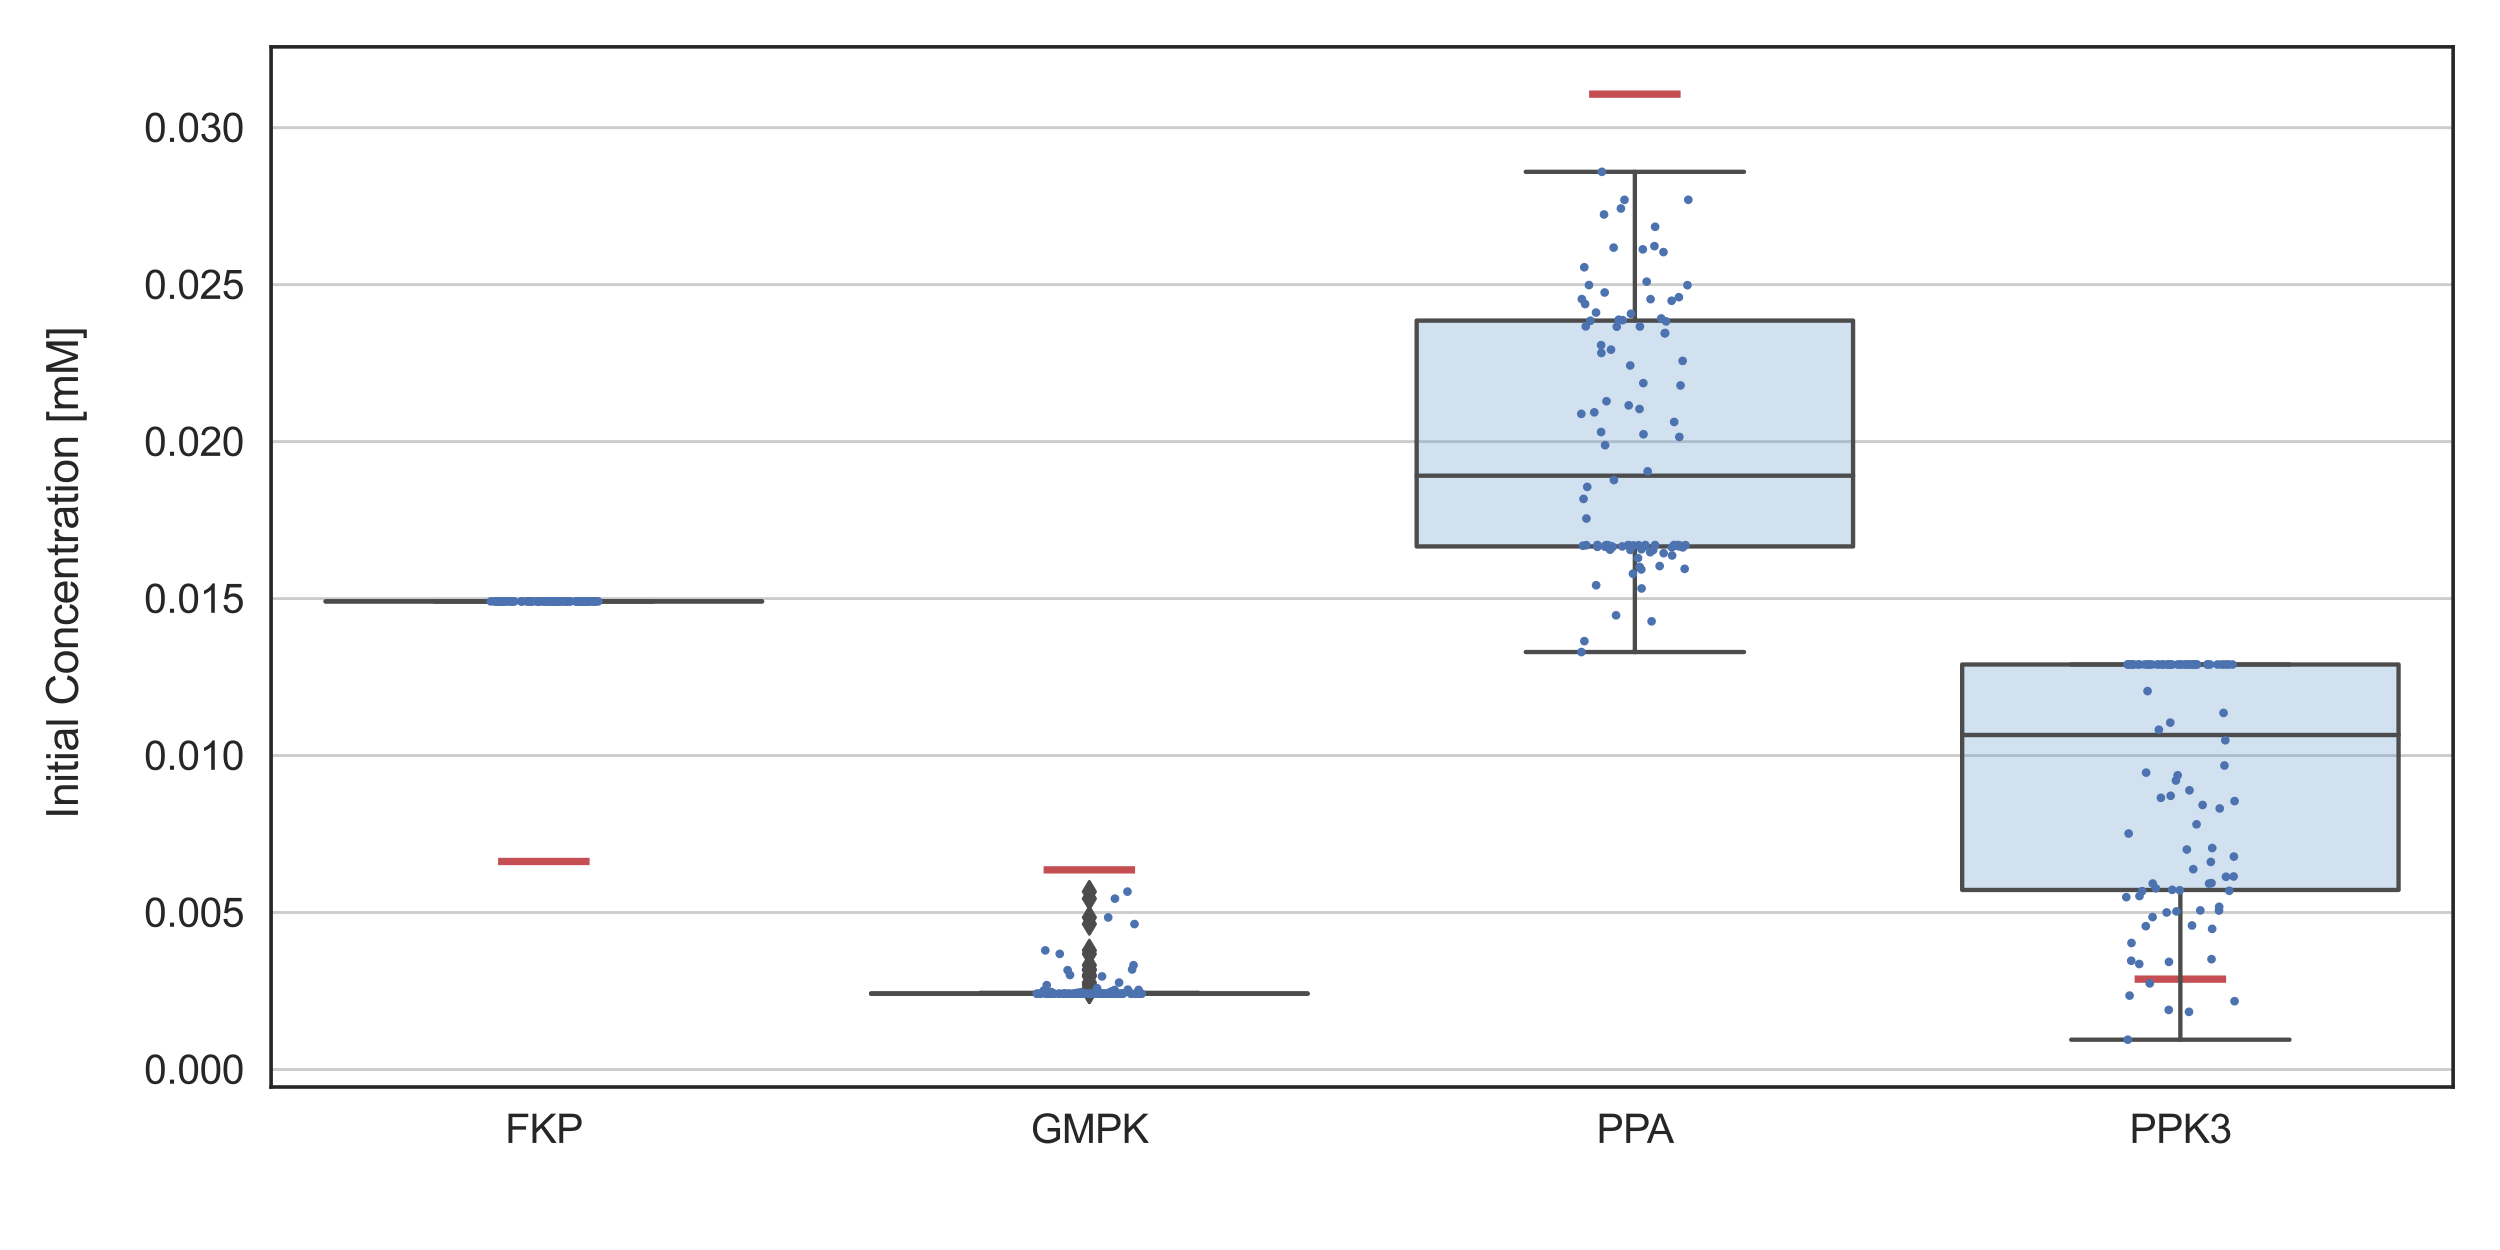<?xml version="1.0" encoding="utf-8" standalone="no"?>
<!DOCTYPE svg PUBLIC "-//W3C//DTD SVG 1.1//EN"
  "http://www.w3.org/Graphics/SVG/1.1/DTD/svg11.dtd">
<svg xmlns:xlink="http://www.w3.org/1999/xlink" width="864pt" height="432pt" viewBox="0 0 864 432" xmlns="http://www.w3.org/2000/svg" version="1.1">
 <defs>
  <style type="text/css">*{stroke-linejoin: round; stroke-linecap: butt}</style>
 </defs>
 <g id="figure_1">
  <g id="patch_1">
   <path d="M 0 432 
L 864 432 
L 864 0 
L 0 0 
z
" style="fill: #ffffff"/>
  </g>
  <g id="axes_1">
   <g id="patch_2">
    <path d="M 93.69 375.66 
L 847.8 375.66 
L 847.8 16.2 
L 93.69 16.2 
z
" style="fill: #ffffff"/>
   </g>
   <g id="matplotlib.axis_1">
    <g id="xtick_1">
     <g id="text_1">
      <!-- FKP -->
      <g style="fill: #262626" transform="translate(174.583 395.002) scale(0.138 -0.138)">
       <defs>
        <path id="ArialMT-46" d="M 525 0 
L 525 4581 
L 3616 4581 
L 3616 4041 
L 1131 4041 
L 1131 2622 
L 3281 2622 
L 3281 2081 
L 1131 2081 
L 1131 0 
L 525 0 
z
" transform="scale(0.016)"/>
        <path id="ArialMT-4b" d="M 469 0 
L 469 4581 
L 1075 4581 
L 1075 2309 
L 3350 4581 
L 4172 4581 
L 2250 2725 
L 4256 0 
L 3456 0 
L 1825 2319 
L 1075 1588 
L 1075 0 
L 469 0 
z
" transform="scale(0.016)"/>
        <path id="ArialMT-50" d="M 494 0 
L 494 4581 
L 2222 4581 
Q 2678 4581 2919 4538 
Q 3256 4481 3484 4323 
Q 3713 4166 3852 3881 
Q 3991 3597 3991 3256 
Q 3991 2672 3619 2267 
Q 3247 1863 2275 1863 
L 1100 1863 
L 1100 0 
L 494 0 
z
M 1100 2403 
L 2284 2403 
Q 2872 2403 3119 2622 
Q 3366 2841 3366 3238 
Q 3366 3525 3220 3729 
Q 3075 3934 2838 4000 
Q 2684 4041 2272 4041 
L 1100 4041 
L 1100 2403 
z
" transform="scale(0.016)"/>
       </defs>
       <use xlink:href="#ArialMT-46"/>
       <use xlink:href="#ArialMT-4b" x="61.084"/>
       <use xlink:href="#ArialMT-50" x="127.783"/>
      </g>
     </g>
    </g>
    <g id="xtick_2">
     <g id="text_2">
      <!-- GMPK -->
      <g style="fill: #262626" transform="translate(356.235 395.002) scale(0.138 -0.138)">
       <defs>
        <path id="ArialMT-47" d="M 2638 1797 
L 2638 2334 
L 4578 2338 
L 4578 638 
Q 4131 281 3656 101 
Q 3181 -78 2681 -78 
Q 2006 -78 1454 211 
Q 903 500 622 1047 
Q 341 1594 341 2269 
Q 341 2938 620 3517 
Q 900 4097 1425 4378 
Q 1950 4659 2634 4659 
Q 3131 4659 3532 4498 
Q 3934 4338 4162 4050 
Q 4391 3763 4509 3300 
L 3963 3150 
Q 3859 3500 3706 3700 
Q 3553 3900 3268 4020 
Q 2984 4141 2638 4141 
Q 2222 4141 1919 4014 
Q 1616 3888 1430 3681 
Q 1244 3475 1141 3228 
Q 966 2803 966 2306 
Q 966 1694 1177 1281 
Q 1388 869 1791 669 
Q 2194 469 2647 469 
Q 3041 469 3416 620 
Q 3791 772 3984 944 
L 3984 1797 
L 2638 1797 
z
" transform="scale(0.016)"/>
        <path id="ArialMT-4d" d="M 475 0 
L 475 4581 
L 1388 4581 
L 2472 1338 
Q 2622 884 2691 659 
Q 2769 909 2934 1394 
L 4031 4581 
L 4847 4581 
L 4847 0 
L 4263 0 
L 4263 3834 
L 2931 0 
L 2384 0 
L 1059 3900 
L 1059 0 
L 475 0 
z
" transform="scale(0.016)"/>
       </defs>
       <use xlink:href="#ArialMT-47"/>
       <use xlink:href="#ArialMT-4d" x="77.783"/>
       <use xlink:href="#ArialMT-50" x="161.084"/>
       <use xlink:href="#ArialMT-4b" x="227.783"/>
      </g>
     </g>
    </g>
    <g id="xtick_3">
     <g id="text_3">
      <!-- PPA -->
      <g style="fill: #262626" transform="translate(551.758 395.002) scale(0.138 -0.138)">
       <defs>
        <path id="ArialMT-41" d="M -9 0 
L 1750 4581 
L 2403 4581 
L 4278 0 
L 3588 0 
L 3053 1388 
L 1138 1388 
L 634 0 
L -9 0 
z
M 1313 1881 
L 2866 1881 
L 2388 3150 
Q 2169 3728 2063 4100 
Q 1975 3659 1816 3225 
L 1313 1881 
z
" transform="scale(0.016)"/>
       </defs>
       <use xlink:href="#ArialMT-50"/>
       <use xlink:href="#ArialMT-50" x="66.699"/>
       <use xlink:href="#ArialMT-41" x="126.023"/>
      </g>
     </g>
    </g>
    <g id="xtick_4">
     <g id="text_4">
      <!-- PPK3 -->
      <g style="fill: #262626" transform="translate(735.956 395.002) scale(0.138 -0.138)">
       <defs>
        <path id="ArialMT-33" d="M 269 1209 
L 831 1284 
Q 928 806 1161 595 
Q 1394 384 1728 384 
Q 2125 384 2398 659 
Q 2672 934 2672 1341 
Q 2672 1728 2419 1979 
Q 2166 2231 1775 2231 
Q 1616 2231 1378 2169 
L 1441 2663 
Q 1497 2656 1531 2656 
Q 1891 2656 2178 2843 
Q 2466 3031 2466 3422 
Q 2466 3731 2256 3934 
Q 2047 4138 1716 4138 
Q 1388 4138 1169 3931 
Q 950 3725 888 3313 
L 325 3413 
Q 428 3978 793 4289 
Q 1159 4600 1703 4600 
Q 2078 4600 2393 4439 
Q 2709 4278 2876 4000 
Q 3044 3722 3044 3409 
Q 3044 3113 2884 2869 
Q 2725 2625 2413 2481 
Q 2819 2388 3044 2092 
Q 3269 1797 3269 1353 
Q 3269 753 2831 336 
Q 2394 -81 1725 -81 
Q 1122 -81 723 278 
Q 325 638 269 1209 
z
" transform="scale(0.016)"/>
       </defs>
       <use xlink:href="#ArialMT-50"/>
       <use xlink:href="#ArialMT-50" x="66.699"/>
       <use xlink:href="#ArialMT-4b" x="133.398"/>
       <use xlink:href="#ArialMT-33" x="200.098"/>
      </g>
     </g>
    </g>
    <g id="text_5">
     <!--   -->
     <g style="fill: #262626" transform="translate(468.661 412.472) scale(0.15 -0.15)">
      <defs>
       <path id="ArialMT-20" transform="scale(0.016)"/>
      </defs>
      <use xlink:href="#ArialMT-20"/>
     </g>
    </g>
   </g>
   <g id="matplotlib.axis_2">
    <g id="ytick_1">
     <g id="line2d_1">
      <path d="M 93.69 369.612 
L 847.8 369.612 
" clip-path="url(#pfc89112d33)" style="fill: none; stroke: #cccccc; stroke-linecap: round"/>
     </g>
     <g id="text_6">
      <!-- 0.000 -->
      <g style="fill: #262626" transform="translate(49.785 374.533) scale(0.138 -0.138)">
       <defs>
        <path id="ArialMT-30" d="M 266 2259 
Q 266 3072 433 3567 
Q 600 4063 929 4331 
Q 1259 4600 1759 4600 
Q 2128 4600 2406 4451 
Q 2684 4303 2865 4023 
Q 3047 3744 3150 3342 
Q 3253 2941 3253 2259 
Q 3253 1453 3087 958 
Q 2922 463 2592 192 
Q 2263 -78 1759 -78 
Q 1097 -78 719 397 
Q 266 969 266 2259 
z
M 844 2259 
Q 844 1131 1108 757 
Q 1372 384 1759 384 
Q 2147 384 2411 759 
Q 2675 1134 2675 2259 
Q 2675 3391 2411 3762 
Q 2147 4134 1753 4134 
Q 1366 4134 1134 3806 
Q 844 3388 844 2259 
z
" transform="scale(0.016)"/>
        <path id="ArialMT-2e" d="M 581 0 
L 581 641 
L 1222 641 
L 1222 0 
L 581 0 
z
" transform="scale(0.016)"/>
       </defs>
       <use xlink:href="#ArialMT-30"/>
       <use xlink:href="#ArialMT-2e" x="55.615"/>
       <use xlink:href="#ArialMT-30" x="83.398"/>
       <use xlink:href="#ArialMT-30" x="139.014"/>
       <use xlink:href="#ArialMT-30" x="194.629"/>
      </g>
     </g>
    </g>
    <g id="ytick_2">
     <g id="line2d_2">
      <path d="M 93.69 315.363 
L 847.8 315.363 
" clip-path="url(#pfc89112d33)" style="fill: none; stroke: #cccccc; stroke-linecap: round"/>
     </g>
     <g id="text_7">
      <!-- 0.005 -->
      <g style="fill: #262626" transform="translate(49.785 320.284) scale(0.138 -0.138)">
       <defs>
        <path id="ArialMT-35" d="M 266 1200 
L 856 1250 
Q 922 819 1161 601 
Q 1400 384 1738 384 
Q 2144 384 2425 690 
Q 2706 997 2706 1503 
Q 2706 1984 2436 2262 
Q 2166 2541 1728 2541 
Q 1456 2541 1237 2417 
Q 1019 2294 894 2097 
L 366 2166 
L 809 4519 
L 3088 4519 
L 3088 3981 
L 1259 3981 
L 1013 2750 
Q 1425 3038 1878 3038 
Q 2478 3038 2890 2622 
Q 3303 2206 3303 1553 
Q 3303 931 2941 478 
Q 2500 -78 1738 -78 
Q 1113 -78 717 272 
Q 322 622 266 1200 
z
" transform="scale(0.016)"/>
       </defs>
       <use xlink:href="#ArialMT-30"/>
       <use xlink:href="#ArialMT-2e" x="55.615"/>
       <use xlink:href="#ArialMT-30" x="83.398"/>
       <use xlink:href="#ArialMT-30" x="139.014"/>
       <use xlink:href="#ArialMT-35" x="194.629"/>
      </g>
     </g>
    </g>
    <g id="ytick_3">
     <g id="line2d_3">
      <path d="M 93.69 261.114 
L 847.8 261.114 
" clip-path="url(#pfc89112d33)" style="fill: none; stroke: #cccccc; stroke-linecap: round"/>
     </g>
     <g id="text_8">
      <!-- 0.010 -->
      <g style="fill: #262626" transform="translate(49.785 266.035) scale(0.138 -0.138)">
       <defs>
        <path id="ArialMT-31" d="M 2384 0 
L 1822 0 
L 1822 3584 
Q 1619 3391 1289 3197 
Q 959 3003 697 2906 
L 697 3450 
Q 1169 3672 1522 3987 
Q 1875 4303 2022 4600 
L 2384 4600 
L 2384 0 
z
" transform="scale(0.016)"/>
       </defs>
       <use xlink:href="#ArialMT-30"/>
       <use xlink:href="#ArialMT-2e" x="55.615"/>
       <use xlink:href="#ArialMT-30" x="83.398"/>
       <use xlink:href="#ArialMT-31" x="139.014"/>
       <use xlink:href="#ArialMT-30" x="194.629"/>
      </g>
     </g>
    </g>
    <g id="ytick_4">
     <g id="line2d_4">
      <path d="M 93.69 206.865 
L 847.8 206.865 
" clip-path="url(#pfc89112d33)" style="fill: none; stroke: #cccccc; stroke-linecap: round"/>
     </g>
     <g id="text_9">
      <!-- 0.015 -->
      <g style="fill: #262626" transform="translate(49.785 211.786) scale(0.138 -0.138)">
       <use xlink:href="#ArialMT-30"/>
       <use xlink:href="#ArialMT-2e" x="55.615"/>
       <use xlink:href="#ArialMT-30" x="83.398"/>
       <use xlink:href="#ArialMT-31" x="139.014"/>
       <use xlink:href="#ArialMT-35" x="194.629"/>
      </g>
     </g>
    </g>
    <g id="ytick_5">
     <g id="line2d_5">
      <path d="M 93.69 152.616 
L 847.8 152.616 
" clip-path="url(#pfc89112d33)" style="fill: none; stroke: #cccccc; stroke-linecap: round"/>
     </g>
     <g id="text_10">
      <!-- 0.020 -->
      <g style="fill: #262626" transform="translate(49.785 157.537) scale(0.138 -0.138)">
       <defs>
        <path id="ArialMT-32" d="M 3222 541 
L 3222 0 
L 194 0 
Q 188 203 259 391 
Q 375 700 629 1000 
Q 884 1300 1366 1694 
Q 2113 2306 2375 2664 
Q 2638 3022 2638 3341 
Q 2638 3675 2398 3904 
Q 2159 4134 1775 4134 
Q 1369 4134 1125 3890 
Q 881 3647 878 3216 
L 300 3275 
Q 359 3922 746 4261 
Q 1134 4600 1788 4600 
Q 2447 4600 2831 4234 
Q 3216 3869 3216 3328 
Q 3216 3053 3103 2787 
Q 2991 2522 2730 2228 
Q 2469 1934 1863 1422 
Q 1356 997 1212 845 
Q 1069 694 975 541 
L 3222 541 
z
" transform="scale(0.016)"/>
       </defs>
       <use xlink:href="#ArialMT-30"/>
       <use xlink:href="#ArialMT-2e" x="55.615"/>
       <use xlink:href="#ArialMT-30" x="83.398"/>
       <use xlink:href="#ArialMT-32" x="139.014"/>
       <use xlink:href="#ArialMT-30" x="194.629"/>
      </g>
     </g>
    </g>
    <g id="ytick_6">
     <g id="line2d_6">
      <path d="M 93.69 98.367 
L 847.8 98.367 
" clip-path="url(#pfc89112d33)" style="fill: none; stroke: #cccccc; stroke-linecap: round"/>
     </g>
     <g id="text_11">
      <!-- 0.025 -->
      <g style="fill: #262626" transform="translate(49.785 103.288) scale(0.138 -0.138)">
       <use xlink:href="#ArialMT-30"/>
       <use xlink:href="#ArialMT-2e" x="55.615"/>
       <use xlink:href="#ArialMT-30" x="83.398"/>
       <use xlink:href="#ArialMT-32" x="139.014"/>
       <use xlink:href="#ArialMT-35" x="194.629"/>
      </g>
     </g>
    </g>
    <g id="ytick_7">
     <g id="line2d_7">
      <path d="M 93.69 44.118 
L 847.8 44.118 
" clip-path="url(#pfc89112d33)" style="fill: none; stroke: #cccccc; stroke-linecap: round"/>
     </g>
     <g id="text_12">
      <!-- 0.030 -->
      <g style="fill: #262626" transform="translate(49.785 49.039) scale(0.138 -0.138)">
       <use xlink:href="#ArialMT-30"/>
       <use xlink:href="#ArialMT-2e" x="55.615"/>
       <use xlink:href="#ArialMT-30" x="83.398"/>
       <use xlink:href="#ArialMT-33" x="139.014"/>
       <use xlink:href="#ArialMT-30" x="194.629"/>
      </g>
     </g>
    </g>
    <g id="text_13">
     <!-- Initial Concentration [mM]  -->
     <g style="fill: #262626" transform="translate(26.938 283.043) rotate(-90) scale(0.15 -0.15)">
      <defs>
       <path id="ArialMT-49" d="M 597 0 
L 597 4581 
L 1203 4581 
L 1203 0 
L 597 0 
z
" transform="scale(0.016)"/>
       <path id="ArialMT-6e" d="M 422 0 
L 422 3319 
L 928 3319 
L 928 2847 
Q 1294 3394 1984 3394 
Q 2284 3394 2536 3286 
Q 2788 3178 2913 3003 
Q 3038 2828 3088 2588 
Q 3119 2431 3119 2041 
L 3119 0 
L 2556 0 
L 2556 2019 
Q 2556 2363 2490 2533 
Q 2425 2703 2258 2804 
Q 2091 2906 1866 2906 
Q 1506 2906 1245 2678 
Q 984 2450 984 1813 
L 984 0 
L 422 0 
z
" transform="scale(0.016)"/>
       <path id="ArialMT-69" d="M 425 3934 
L 425 4581 
L 988 4581 
L 988 3934 
L 425 3934 
z
M 425 0 
L 425 3319 
L 988 3319 
L 988 0 
L 425 0 
z
" transform="scale(0.016)"/>
       <path id="ArialMT-74" d="M 1650 503 
L 1731 6 
Q 1494 -44 1306 -44 
Q 1000 -44 831 53 
Q 663 150 594 308 
Q 525 466 525 972 
L 525 2881 
L 113 2881 
L 113 3319 
L 525 3319 
L 525 4141 
L 1084 4478 
L 1084 3319 
L 1650 3319 
L 1650 2881 
L 1084 2881 
L 1084 941 
Q 1084 700 1114 631 
Q 1144 563 1211 522 
Q 1278 481 1403 481 
Q 1497 481 1650 503 
z
" transform="scale(0.016)"/>
       <path id="ArialMT-61" d="M 2588 409 
Q 2275 144 1986 34 
Q 1697 -75 1366 -75 
Q 819 -75 525 192 
Q 231 459 231 875 
Q 231 1119 342 1320 
Q 453 1522 633 1644 
Q 813 1766 1038 1828 
Q 1203 1872 1538 1913 
Q 2219 1994 2541 2106 
Q 2544 2222 2544 2253 
Q 2544 2597 2384 2738 
Q 2169 2928 1744 2928 
Q 1347 2928 1158 2789 
Q 969 2650 878 2297 
L 328 2372 
Q 403 2725 575 2942 
Q 747 3159 1072 3276 
Q 1397 3394 1825 3394 
Q 2250 3394 2515 3294 
Q 2781 3194 2906 3042 
Q 3031 2891 3081 2659 
Q 3109 2516 3109 2141 
L 3109 1391 
Q 3109 606 3145 398 
Q 3181 191 3288 0 
L 2700 0 
Q 2613 175 2588 409 
z
M 2541 1666 
Q 2234 1541 1622 1453 
Q 1275 1403 1131 1340 
Q 988 1278 909 1158 
Q 831 1038 831 891 
Q 831 666 1001 516 
Q 1172 366 1500 366 
Q 1825 366 2078 508 
Q 2331 650 2450 897 
Q 2541 1088 2541 1459 
L 2541 1666 
z
" transform="scale(0.016)"/>
       <path id="ArialMT-6c" d="M 409 0 
L 409 4581 
L 972 4581 
L 972 0 
L 409 0 
z
" transform="scale(0.016)"/>
       <path id="ArialMT-43" d="M 3763 1606 
L 4369 1453 
Q 4178 706 3683 314 
Q 3188 -78 2472 -78 
Q 1731 -78 1267 223 
Q 803 525 561 1097 
Q 319 1669 319 2325 
Q 319 3041 592 3573 
Q 866 4106 1370 4382 
Q 1875 4659 2481 4659 
Q 3169 4659 3637 4309 
Q 4106 3959 4291 3325 
L 3694 3184 
Q 3534 3684 3231 3912 
Q 2928 4141 2469 4141 
Q 1941 4141 1586 3887 
Q 1231 3634 1087 3207 
Q 944 2781 944 2328 
Q 944 1744 1114 1308 
Q 1284 872 1643 656 
Q 2003 441 2422 441 
Q 2931 441 3284 734 
Q 3638 1028 3763 1606 
z
" transform="scale(0.016)"/>
       <path id="ArialMT-6f" d="M 213 1659 
Q 213 2581 725 3025 
Q 1153 3394 1769 3394 
Q 2453 3394 2887 2945 
Q 3322 2497 3322 1706 
Q 3322 1066 3130 698 
Q 2938 331 2570 128 
Q 2203 -75 1769 -75 
Q 1072 -75 642 372 
Q 213 819 213 1659 
z
M 791 1659 
Q 791 1022 1069 705 
Q 1347 388 1769 388 
Q 2188 388 2466 706 
Q 2744 1025 2744 1678 
Q 2744 2294 2464 2611 
Q 2184 2928 1769 2928 
Q 1347 2928 1069 2612 
Q 791 2297 791 1659 
z
" transform="scale(0.016)"/>
       <path id="ArialMT-63" d="M 2588 1216 
L 3141 1144 
Q 3050 572 2676 248 
Q 2303 -75 1759 -75 
Q 1078 -75 664 370 
Q 250 816 250 1647 
Q 250 2184 428 2587 
Q 606 2991 970 3192 
Q 1334 3394 1763 3394 
Q 2303 3394 2647 3120 
Q 2991 2847 3088 2344 
L 2541 2259 
Q 2463 2594 2264 2762 
Q 2066 2931 1784 2931 
Q 1359 2931 1093 2626 
Q 828 2322 828 1663 
Q 828 994 1084 691 
Q 1341 388 1753 388 
Q 2084 388 2306 591 
Q 2528 794 2588 1216 
z
" transform="scale(0.016)"/>
       <path id="ArialMT-65" d="M 2694 1069 
L 3275 997 
Q 3138 488 2766 206 
Q 2394 -75 1816 -75 
Q 1088 -75 661 373 
Q 234 822 234 1631 
Q 234 2469 665 2931 
Q 1097 3394 1784 3394 
Q 2450 3394 2872 2941 
Q 3294 2488 3294 1666 
Q 3294 1616 3291 1516 
L 816 1516 
Q 847 969 1125 678 
Q 1403 388 1819 388 
Q 2128 388 2347 550 
Q 2566 713 2694 1069 
z
M 847 1978 
L 2700 1978 
Q 2663 2397 2488 2606 
Q 2219 2931 1791 2931 
Q 1403 2931 1139 2672 
Q 875 2413 847 1978 
z
" transform="scale(0.016)"/>
       <path id="ArialMT-72" d="M 416 0 
L 416 3319 
L 922 3319 
L 922 2816 
Q 1116 3169 1280 3281 
Q 1444 3394 1641 3394 
Q 1925 3394 2219 3213 
L 2025 2691 
Q 1819 2813 1613 2813 
Q 1428 2813 1281 2702 
Q 1134 2591 1072 2394 
Q 978 2094 978 1738 
L 978 0 
L 416 0 
z
" transform="scale(0.016)"/>
       <path id="ArialMT-5b" d="M 434 -1272 
L 434 4581 
L 1675 4581 
L 1675 4116 
L 997 4116 
L 997 -806 
L 1675 -806 
L 1675 -1272 
L 434 -1272 
z
" transform="scale(0.016)"/>
       <path id="ArialMT-6d" d="M 422 0 
L 422 3319 
L 925 3319 
L 925 2853 
Q 1081 3097 1340 3245 
Q 1600 3394 1931 3394 
Q 2300 3394 2536 3241 
Q 2772 3088 2869 2813 
Q 3263 3394 3894 3394 
Q 4388 3394 4653 3120 
Q 4919 2847 4919 2278 
L 4919 0 
L 4359 0 
L 4359 2091 
Q 4359 2428 4304 2576 
Q 4250 2725 4106 2815 
Q 3963 2906 3769 2906 
Q 3419 2906 3187 2673 
Q 2956 2441 2956 1928 
L 2956 0 
L 2394 0 
L 2394 2156 
Q 2394 2531 2256 2718 
Q 2119 2906 1806 2906 
Q 1569 2906 1367 2781 
Q 1166 2656 1075 2415 
Q 984 2175 984 1722 
L 984 0 
L 422 0 
z
" transform="scale(0.016)"/>
       <path id="ArialMT-5d" d="M 1363 -1272 
L 122 -1272 
L 122 -806 
L 800 -806 
L 800 4116 
L 122 4116 
L 122 4581 
L 1363 4581 
L 1363 -1272 
z
" transform="scale(0.016)"/>
      </defs>
      <use xlink:href="#ArialMT-49"/>
      <use xlink:href="#ArialMT-6e" x="27.783"/>
      <use xlink:href="#ArialMT-69" x="83.398"/>
      <use xlink:href="#ArialMT-74" x="105.615"/>
      <use xlink:href="#ArialMT-69" x="133.398"/>
      <use xlink:href="#ArialMT-61" x="155.615"/>
      <use xlink:href="#ArialMT-6c" x="211.23"/>
      <use xlink:href="#ArialMT-20" x="233.447"/>
      <use xlink:href="#ArialMT-43" x="261.23"/>
      <use xlink:href="#ArialMT-6f" x="333.447"/>
      <use xlink:href="#ArialMT-6e" x="389.062"/>
      <use xlink:href="#ArialMT-63" x="444.678"/>
      <use xlink:href="#ArialMT-65" x="494.678"/>
      <use xlink:href="#ArialMT-6e" x="550.293"/>
      <use xlink:href="#ArialMT-74" x="605.908"/>
      <use xlink:href="#ArialMT-72" x="633.691"/>
      <use xlink:href="#ArialMT-61" x="666.992"/>
      <use xlink:href="#ArialMT-74" x="722.607"/>
      <use xlink:href="#ArialMT-69" x="750.391"/>
      <use xlink:href="#ArialMT-6f" x="772.607"/>
      <use xlink:href="#ArialMT-6e" x="828.223"/>
      <use xlink:href="#ArialMT-20" x="883.838"/>
      <use xlink:href="#ArialMT-5b" x="911.621"/>
      <use xlink:href="#ArialMT-6d" x="939.404"/>
      <use xlink:href="#ArialMT-4d" x="1022.705"/>
      <use xlink:href="#ArialMT-5d" x="1106.006"/>
      <use xlink:href="#ArialMT-20" x="1133.789"/>
     </g>
     <!--  -->
     <g style="fill: #262626" transform="translate(42.804 195.93) rotate(-90) scale(0.15 -0.15)"/>
    </g>
   </g>
   <g id="patch_3">
    <path d="M 112.543 207.841 
L 263.365 207.841 
L 263.365 207.841 
L 112.543 207.841 
L 112.543 207.841 
z
" clip-path="url(#pfc89112d33)" style="fill: #6699cc; fill-opacity: 0.3; stroke: #4c4c4c; stroke-width: 1.5; stroke-linejoin: miter"/>
   </g>
   <g id="patch_4">
    <path d="M 301.07 343.428 
L 451.892 343.428 
L 451.892 343.302 
L 301.07 343.302 
L 301.07 343.428 
z
" clip-path="url(#pfc89112d33)" style="fill: #6699cc; fill-opacity: 0.3; stroke: #4c4c4c; stroke-width: 1.5; stroke-linejoin: miter"/>
   </g>
   <g id="patch_5">
    <path d="M 489.598 188.856 
L 640.42 188.856 
L 640.42 110.8 
L 489.598 110.8 
L 489.598 188.856 
z
" clip-path="url(#pfc89112d33)" style="fill: #6699cc; fill-opacity: 0.3; stroke: #4c4c4c; stroke-width: 1.5; stroke-linejoin: miter"/>
   </g>
   <g id="patch_6">
    <path d="M 678.125 307.566 
L 828.947 307.566 
L 828.947 229.649 
L 678.125 229.649 
L 678.125 307.566 
z
" clip-path="url(#pfc89112d33)" style="fill: #6699cc; fill-opacity: 0.3; stroke: #4c4c4c; stroke-width: 1.5; stroke-linejoin: miter"/>
   </g>
   <g id="PathCollection_1">
    <defs>
     <path id="m9588bfecf3" d="M 15.811 0 
L -15.811 -0 
" style="stroke: #c44e52; stroke-width: 2.53"/>
    </defs>
    <g clip-path="url(#pfc89112d33)">
     <use xlink:href="#m9588bfecf3" x="187.954" y="297.732" style="fill: #c44e52; stroke: #c44e52; stroke-width: 2.53"/>
     <use xlink:href="#m9588bfecf3" x="376.481" y="300.628" style="fill: #c44e52; stroke: #c44e52; stroke-width: 2.53"/>
     <use xlink:href="#m9588bfecf3" x="565.009" y="32.539" style="fill: #c44e52; stroke: #c44e52; stroke-width: 2.53"/>
     <use xlink:href="#m9588bfecf3" x="753.536" y="338.38" style="fill: #c44e52; stroke: #c44e52; stroke-width: 2.53"/>
    </g>
   </g>
   <g id="line2d_8">
    <path d="M 187.954 207.841 
L 187.954 207.841 
" clip-path="url(#pfc89112d33)" style="fill: none; stroke: #4c4c4c; stroke-width: 1.5; stroke-linecap: round"/>
   </g>
   <g id="line2d_9">
    <path d="M 187.954 207.841 
L 187.954 207.841 
" clip-path="url(#pfc89112d33)" style="fill: none; stroke: #4c4c4c; stroke-width: 1.5; stroke-linecap: round"/>
   </g>
   <g id="line2d_10">
    <path d="M 150.248 207.841 
L 225.659 207.841 
" clip-path="url(#pfc89112d33)" style="fill: none; stroke: #4c4c4c; stroke-width: 1.5; stroke-linecap: round"/>
   </g>
   <g id="line2d_11">
    <path d="M 150.248 207.841 
L 225.659 207.841 
" clip-path="url(#pfc89112d33)" style="fill: none; stroke: #4c4c4c; stroke-width: 1.5; stroke-linecap: round"/>
   </g>
   <g id="line2d_12"/>
   <g id="line2d_13">
    <path d="M 376.481 343.428 
L 376.481 343.428 
" clip-path="url(#pfc89112d33)" style="fill: none; stroke: #4c4c4c; stroke-width: 1.5; stroke-linecap: round"/>
   </g>
   <g id="line2d_14">
    <path d="M 376.481 343.302 
L 376.481 343.127 
" clip-path="url(#pfc89112d33)" style="fill: none; stroke: #4c4c4c; stroke-width: 1.5; stroke-linecap: round"/>
   </g>
   <g id="line2d_15">
    <path d="M 338.776 343.428 
L 414.187 343.428 
" clip-path="url(#pfc89112d33)" style="fill: none; stroke: #4c4c4c; stroke-width: 1.5; stroke-linecap: round"/>
   </g>
   <g id="line2d_16">
    <path d="M 338.776 343.127 
L 414.187 343.127 
" clip-path="url(#pfc89112d33)" style="fill: none; stroke: #4c4c4c; stroke-width: 1.5; stroke-linecap: round"/>
   </g>
   <g id="line2d_17">
    <defs>
     <path id="m81f70e2c5c" d="M 0 3.536 
L 2.121 0 
L 0 -3.536 
L -2.121 0 
z
" style="stroke: #4c4c4c; stroke-linejoin: miter"/>
    </defs>
    <g clip-path="url(#pfc89112d33)">
     <use xlink:href="#m81f70e2c5c" x="376.481" y="317.065" style="fill: #4c4c4c; stroke: #4c4c4c; stroke-linejoin: miter"/>
     <use xlink:href="#m81f70e2c5c" x="376.481" y="328.462" style="fill: #4c4c4c; stroke: #4c4c4c; stroke-linejoin: miter"/>
     <use xlink:href="#m81f70e2c5c" x="376.481" y="308.141" style="fill: #4c4c4c; stroke: #4c4c4c; stroke-linejoin: miter"/>
     <use xlink:href="#m81f70e2c5c" x="376.481" y="336.965" style="fill: #4c4c4c; stroke: #4c4c4c; stroke-linejoin: miter"/>
     <use xlink:href="#m81f70e2c5c" x="376.481" y="343.008" style="fill: #4c4c4c; stroke: #4c4c4c; stroke-linejoin: miter"/>
     <use xlink:href="#m81f70e2c5c" x="376.481" y="342.113" style="fill: #4c4c4c; stroke: #4c4c4c; stroke-linejoin: miter"/>
     <use xlink:href="#m81f70e2c5c" x="376.481" y="341.531" style="fill: #4c4c4c; stroke: #4c4c4c; stroke-linejoin: miter"/>
     <use xlink:href="#m81f70e2c5c" x="376.481" y="335.047" style="fill: #4c4c4c; stroke: #4c4c4c; stroke-linejoin: miter"/>
     <use xlink:href="#m81f70e2c5c" x="376.481" y="319.357" style="fill: #4c4c4c; stroke: #4c4c4c; stroke-linejoin: miter"/>
     <use xlink:href="#m81f70e2c5c" x="376.481" y="339.578" style="fill: #4c4c4c; stroke: #4c4c4c; stroke-linejoin: miter"/>
     <use xlink:href="#m81f70e2c5c" x="376.481" y="342.145" style="fill: #4c4c4c; stroke: #4c4c4c; stroke-linejoin: miter"/>
     <use xlink:href="#m81f70e2c5c" x="376.481" y="342.855" style="fill: #4c4c4c; stroke: #4c4c4c; stroke-linejoin: miter"/>
     <use xlink:href="#m81f70e2c5c" x="376.481" y="342.324" style="fill: #4c4c4c; stroke: #4c4c4c; stroke-linejoin: miter"/>
     <use xlink:href="#m81f70e2c5c" x="376.481" y="342.565" style="fill: #4c4c4c; stroke: #4c4c4c; stroke-linejoin: miter"/>
     <use xlink:href="#m81f70e2c5c" x="376.481" y="340.463" style="fill: #4c4c4c; stroke: #4c4c4c; stroke-linejoin: miter"/>
     <use xlink:href="#m81f70e2c5c" x="376.481" y="342.585" style="fill: #4c4c4c; stroke: #4c4c4c; stroke-linejoin: miter"/>
     <use xlink:href="#m81f70e2c5c" x="376.481" y="342.929" style="fill: #4c4c4c; stroke: #4c4c4c; stroke-linejoin: miter"/>
     <use xlink:href="#m81f70e2c5c" x="376.481" y="333.574" style="fill: #4c4c4c; stroke: #4c4c4c; stroke-linejoin: miter"/>
     <use xlink:href="#m81f70e2c5c" x="376.481" y="329.661" style="fill: #4c4c4c; stroke: #4c4c4c; stroke-linejoin: miter"/>
     <use xlink:href="#m81f70e2c5c" x="376.481" y="310.572" style="fill: #4c4c4c; stroke: #4c4c4c; stroke-linejoin: miter"/>
     <use xlink:href="#m81f70e2c5c" x="376.481" y="335.297" style="fill: #4c4c4c; stroke: #4c4c4c; stroke-linejoin: miter"/>
     <use xlink:href="#m81f70e2c5c" x="376.481" y="342.006" style="fill: #4c4c4c; stroke: #4c4c4c; stroke-linejoin: miter"/>
     <use xlink:href="#m81f70e2c5c" x="376.481" y="337.445" style="fill: #4c4c4c; stroke: #4c4c4c; stroke-linejoin: miter"/>
    </g>
   </g>
   <g id="line2d_18">
    <path d="M 565.009 188.856 
L 565.009 225.352 
" clip-path="url(#pfc89112d33)" style="fill: none; stroke: #4c4c4c; stroke-width: 1.5; stroke-linecap: round"/>
   </g>
   <g id="line2d_19">
    <path d="M 565.009 110.8 
L 565.009 59.385 
" clip-path="url(#pfc89112d33)" style="fill: none; stroke: #4c4c4c; stroke-width: 1.5; stroke-linecap: round"/>
   </g>
   <g id="line2d_20">
    <path d="M 527.303 225.352 
L 602.714 225.352 
" clip-path="url(#pfc89112d33)" style="fill: none; stroke: #4c4c4c; stroke-width: 1.5; stroke-linecap: round"/>
   </g>
   <g id="line2d_21">
    <path d="M 527.303 59.385 
L 602.714 59.385 
" clip-path="url(#pfc89112d33)" style="fill: none; stroke: #4c4c4c; stroke-width: 1.5; stroke-linecap: round"/>
   </g>
   <g id="line2d_22"/>
   <g id="line2d_23">
    <path d="M 753.536 307.566 
L 753.536 359.321 
" clip-path="url(#pfc89112d33)" style="fill: none; stroke: #4c4c4c; stroke-width: 1.5; stroke-linecap: round"/>
   </g>
   <g id="line2d_24">
    <path d="M 753.536 229.649 
L 753.536 229.649 
" clip-path="url(#pfc89112d33)" style="fill: none; stroke: #4c4c4c; stroke-width: 1.5; stroke-linecap: round"/>
   </g>
   <g id="line2d_25">
    <path d="M 715.831 359.321 
L 791.242 359.321 
" clip-path="url(#pfc89112d33)" style="fill: none; stroke: #4c4c4c; stroke-width: 1.5; stroke-linecap: round"/>
   </g>
   <g id="line2d_26">
    <path d="M 715.831 229.649 
L 791.242 229.649 
" clip-path="url(#pfc89112d33)" style="fill: none; stroke: #4c4c4c; stroke-width: 1.5; stroke-linecap: round"/>
   </g>
   <g id="line2d_27"/>
   <g id="line2d_28">
    <path d="M 112.543 207.841 
L 263.365 207.841 
" clip-path="url(#pfc89112d33)" style="fill: none; stroke: #4c4c4c; stroke-width: 1.5; stroke-linecap: round"/>
   </g>
   <g id="line2d_29">
    <path d="M 301.07 343.428 
L 451.892 343.428 
" clip-path="url(#pfc89112d33)" style="fill: none; stroke: #4c4c4c; stroke-width: 1.5; stroke-linecap: round"/>
   </g>
   <g id="line2d_30">
    <path d="M 489.598 164.398 
L 640.42 164.398 
" clip-path="url(#pfc89112d33)" style="fill: none; stroke: #4c4c4c; stroke-width: 1.5; stroke-linecap: round"/>
   </g>
   <g id="line2d_31">
    <path d="M 678.125 254.016 
L 828.947 254.016 
" clip-path="url(#pfc89112d33)" style="fill: none; stroke: #4c4c4c; stroke-width: 1.5; stroke-linecap: round"/>
   </g>
   <g id="patch_7">
    <path d="M 93.69 375.66 
L 93.69 16.2 
" style="fill: none; stroke: #262626; stroke-width: 1.25; stroke-linejoin: miter; stroke-linecap: square"/>
   </g>
   <g id="patch_8">
    <path d="M 847.8 375.66 
L 847.8 16.2 
" style="fill: none; stroke: #262626; stroke-width: 1.25; stroke-linejoin: miter; stroke-linecap: square"/>
   </g>
   <g id="patch_9">
    <path d="M 93.69 375.66 
L 847.8 375.66 
" style="fill: none; stroke: #262626; stroke-width: 1.25; stroke-linejoin: miter; stroke-linecap: square"/>
   </g>
   <g id="patch_10">
    <path d="M 93.69 16.2 
L 847.8 16.2 
" style="fill: none; stroke: #262626; stroke-width: 1.25; stroke-linejoin: miter; stroke-linecap: square"/>
   </g>
   <g id="PathCollection_2">
    <defs>
     <path id="mfdf477b43d" d="M 0 1.5 
C 0.398 1.5 0.779 1.342 1.061 1.061 
C 1.342 0.779 1.5 0.398 1.5 0 
C 1.5 -0.398 1.342 -0.779 1.061 -1.061 
C 0.779 -1.342 0.398 -1.5 0 -1.5 
C -0.398 -1.5 -0.779 -1.342 -1.061 -1.061 
C -1.342 -0.779 -1.5 -0.398 -1.5 0 
C -1.5 0.398 -1.342 0.779 -1.061 1.061 
C -0.779 1.342 -0.398 1.5 0 1.5 
z
"/>
    </defs>
    <g clip-path="url(#pfc89112d33)">
     <use xlink:href="#mfdf477b43d" x="196.75" y="207.841" style="fill: #4c72b0"/>
     <use xlink:href="#mfdf477b43d" x="196.321" y="207.841" style="fill: #4c72b0"/>
     <use xlink:href="#mfdf477b43d" x="200.9" y="207.841" style="fill: #4c72b0"/>
     <use xlink:href="#mfdf477b43d" x="181.99" y="207.841" style="fill: #4c72b0"/>
     <use xlink:href="#mfdf477b43d" x="199.096" y="207.841" style="fill: #4c72b0"/>
     <use xlink:href="#mfdf477b43d" x="180.116" y="207.841" style="fill: #4c72b0"/>
     <use xlink:href="#mfdf477b43d" x="174.677" y="207.841" style="fill: #4c72b0"/>
     <use xlink:href="#mfdf477b43d" x="199.919" y="207.841" style="fill: #4c72b0"/>
     <use xlink:href="#mfdf477b43d" x="191.151" y="207.841" style="fill: #4c72b0"/>
     <use xlink:href="#mfdf477b43d" x="199.602" y="207.841" style="fill: #4c72b0"/>
     <use xlink:href="#mfdf477b43d" x="171.915" y="207.841" style="fill: #4c72b0"/>
     <use xlink:href="#mfdf477b43d" x="205.182" y="207.841" style="fill: #4c72b0"/>
     <use xlink:href="#mfdf477b43d" x="202.516" y="207.841" style="fill: #4c72b0"/>
     <use xlink:href="#mfdf477b43d" x="204.683" y="207.841" style="fill: #4c72b0"/>
     <use xlink:href="#mfdf477b43d" x="183.966" y="207.841" style="fill: #4c72b0"/>
     <use xlink:href="#mfdf477b43d" x="203.625" y="207.841" style="fill: #4c72b0"/>
     <use xlink:href="#mfdf477b43d" x="202.224" y="207.841" style="fill: #4c72b0"/>
     <use xlink:href="#mfdf477b43d" x="172.57" y="207.841" style="fill: #4c72b0"/>
     <use xlink:href="#mfdf477b43d" x="199.697" y="207.841" style="fill: #4c72b0"/>
     <use xlink:href="#mfdf477b43d" x="189.686" y="207.841" style="fill: #4c72b0"/>
     <use xlink:href="#mfdf477b43d" x="194.418" y="207.841" style="fill: #4c72b0"/>
     <use xlink:href="#mfdf477b43d" x="203.339" y="207.841" style="fill: #4c72b0"/>
     <use xlink:href="#mfdf477b43d" x="188.336" y="207.841" style="fill: #4c72b0"/>
     <use xlink:href="#mfdf477b43d" x="196.052" y="207.841" style="fill: #4c72b0"/>
     <use xlink:href="#mfdf477b43d" x="205.868" y="207.841" style="fill: #4c72b0"/>
     <use xlink:href="#mfdf477b43d" x="180.306" y="207.841" style="fill: #4c72b0"/>
     <use xlink:href="#mfdf477b43d" x="206.739" y="207.841" style="fill: #4c72b0"/>
     <use xlink:href="#mfdf477b43d" x="182.747" y="207.841" style="fill: #4c72b0"/>
     <use xlink:href="#mfdf477b43d" x="177.093" y="207.841" style="fill: #4c72b0"/>
     <use xlink:href="#mfdf477b43d" x="193.431" y="207.841" style="fill: #4c72b0"/>
     <use xlink:href="#mfdf477b43d" x="172.695" y="207.841" style="fill: #4c72b0"/>
     <use xlink:href="#mfdf477b43d" x="185.804" y="207.841" style="fill: #4c72b0"/>
     <use xlink:href="#mfdf477b43d" x="192.959" y="207.841" style="fill: #4c72b0"/>
     <use xlink:href="#mfdf477b43d" x="195.193" y="207.841" style="fill: #4c72b0"/>
     <use xlink:href="#mfdf477b43d" x="180.393" y="207.841" style="fill: #4c72b0"/>
     <use xlink:href="#mfdf477b43d" x="172.044" y="207.841" style="fill: #4c72b0"/>
     <use xlink:href="#mfdf477b43d" x="188.103" y="207.841" style="fill: #4c72b0"/>
     <use xlink:href="#mfdf477b43d" x="172.481" y="207.841" style="fill: #4c72b0"/>
     <use xlink:href="#mfdf477b43d" x="205.157" y="207.841" style="fill: #4c72b0"/>
     <use xlink:href="#mfdf477b43d" x="188.469" y="207.841" style="fill: #4c72b0"/>
     <use xlink:href="#mfdf477b43d" x="195.883" y="207.841" style="fill: #4c72b0"/>
     <use xlink:href="#mfdf477b43d" x="199.794" y="207.841" style="fill: #4c72b0"/>
     <use xlink:href="#mfdf477b43d" x="191.719" y="207.841" style="fill: #4c72b0"/>
     <use xlink:href="#mfdf477b43d" x="199.1" y="207.841" style="fill: #4c72b0"/>
     <use xlink:href="#mfdf477b43d" x="183.312" y="207.841" style="fill: #4c72b0"/>
     <use xlink:href="#mfdf477b43d" x="169.624" y="207.841" style="fill: #4c72b0"/>
     <use xlink:href="#mfdf477b43d" x="191.648" y="207.841" style="fill: #4c72b0"/>
     <use xlink:href="#mfdf477b43d" x="192.094" y="207.841" style="fill: #4c72b0"/>
     <use xlink:href="#mfdf477b43d" x="201.034" y="207.841" style="fill: #4c72b0"/>
     <use xlink:href="#mfdf477b43d" x="199.75" y="207.841" style="fill: #4c72b0"/>
     <use xlink:href="#mfdf477b43d" x="186.096" y="207.841" style="fill: #4c72b0"/>
     <use xlink:href="#mfdf477b43d" x="177.794" y="207.841" style="fill: #4c72b0"/>
     <use xlink:href="#mfdf477b43d" x="183.531" y="207.841" style="fill: #4c72b0"/>
     <use xlink:href="#mfdf477b43d" x="176.844" y="207.841" style="fill: #4c72b0"/>
     <use xlink:href="#mfdf477b43d" x="171.262" y="207.841" style="fill: #4c72b0"/>
     <use xlink:href="#mfdf477b43d" x="188.867" y="207.841" style="fill: #4c72b0"/>
     <use xlink:href="#mfdf477b43d" x="192.493" y="207.841" style="fill: #4c72b0"/>
     <use xlink:href="#mfdf477b43d" x="205.937" y="207.841" style="fill: #4c72b0"/>
     <use xlink:href="#mfdf477b43d" x="177.339" y="207.841" style="fill: #4c72b0"/>
     <use xlink:href="#mfdf477b43d" x="183.516" y="207.841" style="fill: #4c72b0"/>
     <use xlink:href="#mfdf477b43d" x="199.13" y="207.841" style="fill: #4c72b0"/>
     <use xlink:href="#mfdf477b43d" x="201.768" y="207.841" style="fill: #4c72b0"/>
     <use xlink:href="#mfdf477b43d" x="191.184" y="207.841" style="fill: #4c72b0"/>
     <use xlink:href="#mfdf477b43d" x="195.225" y="207.841" style="fill: #4c72b0"/>
     <use xlink:href="#mfdf477b43d" x="202.541" y="207.841" style="fill: #4c72b0"/>
     <use xlink:href="#mfdf477b43d" x="171.636" y="207.841" style="fill: #4c72b0"/>
     <use xlink:href="#mfdf477b43d" x="173.373" y="207.841" style="fill: #4c72b0"/>
     <use xlink:href="#mfdf477b43d" x="176.731" y="207.841" style="fill: #4c72b0"/>
     <use xlink:href="#mfdf477b43d" x="173.902" y="207.841" style="fill: #4c72b0"/>
     <use xlink:href="#mfdf477b43d" x="185.252" y="207.841" style="fill: #4c72b0"/>
     <use xlink:href="#mfdf477b43d" x="173.494" y="207.841" style="fill: #4c72b0"/>
     <use xlink:href="#mfdf477b43d" x="183.391" y="207.841" style="fill: #4c72b0"/>
     <use xlink:href="#mfdf477b43d" x="201.549" y="207.841" style="fill: #4c72b0"/>
     <use xlink:href="#mfdf477b43d" x="193.208" y="207.841" style="fill: #4c72b0"/>
     <use xlink:href="#mfdf477b43d" x="170.773" y="207.841" style="fill: #4c72b0"/>
     <use xlink:href="#mfdf477b43d" x="197.26" y="207.841" style="fill: #4c72b0"/>
     <use xlink:href="#mfdf477b43d" x="187.51" y="207.841" style="fill: #4c72b0"/>
     <use xlink:href="#mfdf477b43d" x="176.036" y="207.841" style="fill: #4c72b0"/>
     <use xlink:href="#mfdf477b43d" x="201.121" y="207.841" style="fill: #4c72b0"/>
     <use xlink:href="#mfdf477b43d" x="191.167" y="207.841" style="fill: #4c72b0"/>
     <use xlink:href="#mfdf477b43d" x="182.683" y="207.841" style="fill: #4c72b0"/>
     <use xlink:href="#mfdf477b43d" x="172.102" y="207.841" style="fill: #4c72b0"/>
     <use xlink:href="#mfdf477b43d" x="173.339" y="207.841" style="fill: #4c72b0"/>
     <use xlink:href="#mfdf477b43d" x="190.442" y="207.841" style="fill: #4c72b0"/>
     <use xlink:href="#mfdf477b43d" x="186.263" y="207.841" style="fill: #4c72b0"/>
     <use xlink:href="#mfdf477b43d" x="189.842" y="207.841" style="fill: #4c72b0"/>
     <use xlink:href="#mfdf477b43d" x="202.611" y="207.841" style="fill: #4c72b0"/>
     <use xlink:href="#mfdf477b43d" x="190.142" y="207.841" style="fill: #4c72b0"/>
     <use xlink:href="#mfdf477b43d" x="192.689" y="207.841" style="fill: #4c72b0"/>
     <use xlink:href="#mfdf477b43d" x="193.536" y="207.841" style="fill: #4c72b0"/>
     <use xlink:href="#mfdf477b43d" x="183.526" y="207.841" style="fill: #4c72b0"/>
     <use xlink:href="#mfdf477b43d" x="186.321" y="207.841" style="fill: #4c72b0"/>
     <use xlink:href="#mfdf477b43d" x="203.642" y="207.841" style="fill: #4c72b0"/>
     <use xlink:href="#mfdf477b43d" x="175.351" y="207.841" style="fill: #4c72b0"/>
     <use xlink:href="#mfdf477b43d" x="201.622" y="207.841" style="fill: #4c72b0"/>
     <use xlink:href="#mfdf477b43d" x="202.264" y="207.841" style="fill: #4c72b0"/>
     <use xlink:href="#mfdf477b43d" x="174.078" y="207.841" style="fill: #4c72b0"/>
     <use xlink:href="#mfdf477b43d" x="200.798" y="207.841" style="fill: #4c72b0"/>
     <use xlink:href="#mfdf477b43d" x="186.209" y="207.841" style="fill: #4c72b0"/>
     <use xlink:href="#mfdf477b43d" x="193.291" y="207.841" style="fill: #4c72b0"/>
    </g>
   </g>
   <g id="PathCollection_3">
    <g clip-path="url(#pfc89112d33)">
     <use xlink:href="#mfdf477b43d" x="382.996" y="317.065" style="fill: #4c72b0"/>
     <use xlink:href="#mfdf477b43d" x="371.413" y="343.428" style="fill: #4c72b0"/>
     <use xlink:href="#mfdf477b43d" x="373.927" y="343.428" style="fill: #4c72b0"/>
     <use xlink:href="#mfdf477b43d" x="361.251" y="328.462" style="fill: #4c72b0"/>
     <use xlink:href="#mfdf477b43d" x="389.653" y="308.141" style="fill: #4c72b0"/>
     <use xlink:href="#mfdf477b43d" x="381.298" y="343.428" style="fill: #4c72b0"/>
     <use xlink:href="#mfdf477b43d" x="387.818" y="343.428" style="fill: #4c72b0"/>
     <use xlink:href="#mfdf477b43d" x="371.739" y="343.428" style="fill: #4c72b0"/>
     <use xlink:href="#mfdf477b43d" x="369.791" y="336.965" style="fill: #4c72b0"/>
     <use xlink:href="#mfdf477b43d" x="375.265" y="343.428" style="fill: #4c72b0"/>
     <use xlink:href="#mfdf477b43d" x="376.438" y="343.428" style="fill: #4c72b0"/>
     <use xlink:href="#mfdf477b43d" x="393.089" y="343.428" style="fill: #4c72b0"/>
     <use xlink:href="#mfdf477b43d" x="374.995" y="343.428" style="fill: #4c72b0"/>
     <use xlink:href="#mfdf477b43d" x="383.382" y="343.008" style="fill: #4c72b0"/>
     <use xlink:href="#mfdf477b43d" x="385.713" y="343.428" style="fill: #4c72b0"/>
     <use xlink:href="#mfdf477b43d" x="361.415" y="343.428" style="fill: #4c72b0"/>
     <use xlink:href="#mfdf477b43d" x="393.506" y="342.113" style="fill: #4c72b0"/>
     <use xlink:href="#mfdf477b43d" x="381.197" y="343.428" style="fill: #4c72b0"/>
     <use xlink:href="#mfdf477b43d" x="375.207" y="343.428" style="fill: #4c72b0"/>
     <use xlink:href="#mfdf477b43d" x="387.008" y="343.428" style="fill: #4c72b0"/>
     <use xlink:href="#mfdf477b43d" x="390.813" y="343.428" style="fill: #4c72b0"/>
     <use xlink:href="#mfdf477b43d" x="365.883" y="343.428" style="fill: #4c72b0"/>
     <use xlink:href="#mfdf477b43d" x="382.746" y="343.428" style="fill: #4c72b0"/>
     <use xlink:href="#mfdf477b43d" x="379.141" y="341.531" style="fill: #4c72b0"/>
     <use xlink:href="#mfdf477b43d" x="367.748" y="343.428" style="fill: #4c72b0"/>
     <use xlink:href="#mfdf477b43d" x="391.264" y="335.047" style="fill: #4c72b0"/>
     <use xlink:href="#mfdf477b43d" x="358.812" y="343.428" style="fill: #4c72b0"/>
     <use xlink:href="#mfdf477b43d" x="392.08" y="319.357" style="fill: #4c72b0"/>
     <use xlink:href="#mfdf477b43d" x="369.501" y="343.428" style="fill: #4c72b0"/>
     <use xlink:href="#mfdf477b43d" x="383.932" y="343.428" style="fill: #4c72b0"/>
     <use xlink:href="#mfdf477b43d" x="362.078" y="343.428" style="fill: #4c72b0"/>
     <use xlink:href="#mfdf477b43d" x="383.09" y="343.314" style="fill: #4c72b0"/>
     <use xlink:href="#mfdf477b43d" x="361.869" y="343.266" style="fill: #4c72b0"/>
     <use xlink:href="#mfdf477b43d" x="384.627" y="343.428" style="fill: #4c72b0"/>
     <use xlink:href="#mfdf477b43d" x="364.408" y="343.428" style="fill: #4c72b0"/>
     <use xlink:href="#mfdf477b43d" x="386.757" y="339.578" style="fill: #4c72b0"/>
     <use xlink:href="#mfdf477b43d" x="386.576" y="343.428" style="fill: #4c72b0"/>
     <use xlink:href="#mfdf477b43d" x="385.216" y="342.145" style="fill: #4c72b0"/>
     <use xlink:href="#mfdf477b43d" x="385.438" y="343.428" style="fill: #4c72b0"/>
     <use xlink:href="#mfdf477b43d" x="392.534" y="343.428" style="fill: #4c72b0"/>
     <use xlink:href="#mfdf477b43d" x="363.375" y="342.855" style="fill: #4c72b0"/>
     <use xlink:href="#mfdf477b43d" x="394.57" y="343.428" style="fill: #4c72b0"/>
     <use xlink:href="#mfdf477b43d" x="384.5" y="343.428" style="fill: #4c72b0"/>
     <use xlink:href="#mfdf477b43d" x="377.468" y="343.428" style="fill: #4c72b0"/>
     <use xlink:href="#mfdf477b43d" x="377.706" y="343.428" style="fill: #4c72b0"/>
     <use xlink:href="#mfdf477b43d" x="371.438" y="343.428" style="fill: #4c72b0"/>
     <use xlink:href="#mfdf477b43d" x="393.821" y="343.428" style="fill: #4c72b0"/>
     <use xlink:href="#mfdf477b43d" x="393.917" y="343.428" style="fill: #4c72b0"/>
     <use xlink:href="#mfdf477b43d" x="384.691" y="343.428" style="fill: #4c72b0"/>
     <use xlink:href="#mfdf477b43d" x="360.722" y="342.324" style="fill: #4c72b0"/>
     <use xlink:href="#mfdf477b43d" x="378.433" y="343.428" style="fill: #4c72b0"/>
     <use xlink:href="#mfdf477b43d" x="388.131" y="343.428" style="fill: #4c72b0"/>
     <use xlink:href="#mfdf477b43d" x="391.05" y="343.428" style="fill: #4c72b0"/>
     <use xlink:href="#mfdf477b43d" x="379.429" y="342.565" style="fill: #4c72b0"/>
     <use xlink:href="#mfdf477b43d" x="379.595" y="343.428" style="fill: #4c72b0"/>
     <use xlink:href="#mfdf477b43d" x="392.613" y="343.428" style="fill: #4c72b0"/>
     <use xlink:href="#mfdf477b43d" x="381.827" y="343.428" style="fill: #4c72b0"/>
     <use xlink:href="#mfdf477b43d" x="359.629" y="343.428" style="fill: #4c72b0"/>
     <use xlink:href="#mfdf477b43d" x="358.303" y="343.428" style="fill: #4c72b0"/>
     <use xlink:href="#mfdf477b43d" x="377.396" y="343.428" style="fill: #4c72b0"/>
     <use xlink:href="#mfdf477b43d" x="361.6" y="343.428" style="fill: #4c72b0"/>
     <use xlink:href="#mfdf477b43d" x="384.775" y="343.428" style="fill: #4c72b0"/>
     <use xlink:href="#mfdf477b43d" x="371.449" y="343.428" style="fill: #4c72b0"/>
     <use xlink:href="#mfdf477b43d" x="384.565" y="343.428" style="fill: #4c72b0"/>
     <use xlink:href="#mfdf477b43d" x="380.8" y="343.428" style="fill: #4c72b0"/>
     <use xlink:href="#mfdf477b43d" x="372.357" y="343.127" style="fill: #4c72b0"/>
     <use xlink:href="#mfdf477b43d" x="361.75" y="340.463" style="fill: #4c72b0"/>
     <use xlink:href="#mfdf477b43d" x="384.265" y="342.585" style="fill: #4c72b0"/>
     <use xlink:href="#mfdf477b43d" x="373.497" y="342.929" style="fill: #4c72b0"/>
     <use xlink:href="#mfdf477b43d" x="391.753" y="333.574" style="fill: #4c72b0"/>
     <use xlink:href="#mfdf477b43d" x="387.584" y="343.428" style="fill: #4c72b0"/>
     <use xlink:href="#mfdf477b43d" x="393.643" y="343.428" style="fill: #4c72b0"/>
     <use xlink:href="#mfdf477b43d" x="366.258" y="329.661" style="fill: #4c72b0"/>
     <use xlink:href="#mfdf477b43d" x="385.316" y="310.572" style="fill: #4c72b0"/>
     <use xlink:href="#mfdf477b43d" x="381.652" y="343.428" style="fill: #4c72b0"/>
     <use xlink:href="#mfdf477b43d" x="362.824" y="343.428" style="fill: #4c72b0"/>
     <use xlink:href="#mfdf477b43d" x="363.135" y="343.428" style="fill: #4c72b0"/>
     <use xlink:href="#mfdf477b43d" x="377.313" y="343.428" style="fill: #4c72b0"/>
     <use xlink:href="#mfdf477b43d" x="363.252" y="343.428" style="fill: #4c72b0"/>
     <use xlink:href="#mfdf477b43d" x="368.666" y="343.428" style="fill: #4c72b0"/>
     <use xlink:href="#mfdf477b43d" x="366.244" y="343.428" style="fill: #4c72b0"/>
     <use xlink:href="#mfdf477b43d" x="384.016" y="343.428" style="fill: #4c72b0"/>
     <use xlink:href="#mfdf477b43d" x="387.877" y="343.428" style="fill: #4c72b0"/>
     <use xlink:href="#mfdf477b43d" x="368.975" y="335.297" style="fill: #4c72b0"/>
     <use xlink:href="#mfdf477b43d" x="372.89" y="343.428" style="fill: #4c72b0"/>
     <use xlink:href="#mfdf477b43d" x="372.653" y="343.428" style="fill: #4c72b0"/>
     <use xlink:href="#mfdf477b43d" x="385.911" y="343.428" style="fill: #4c72b0"/>
     <use xlink:href="#mfdf477b43d" x="369.867" y="343.428" style="fill: #4c72b0"/>
     <use xlink:href="#mfdf477b43d" x="370.983" y="343.428" style="fill: #4c72b0"/>
     <use xlink:href="#mfdf477b43d" x="389.789" y="342.006" style="fill: #4c72b0"/>
     <use xlink:href="#mfdf477b43d" x="367.471" y="343.428" style="fill: #4c72b0"/>
     <use xlink:href="#mfdf477b43d" x="371.518" y="343.428" style="fill: #4c72b0"/>
     <use xlink:href="#mfdf477b43d" x="380.851" y="337.445" style="fill: #4c72b0"/>
     <use xlink:href="#mfdf477b43d" x="373.474" y="343.428" style="fill: #4c72b0"/>
     <use xlink:href="#mfdf477b43d" x="380.417" y="343.428" style="fill: #4c72b0"/>
     <use xlink:href="#mfdf477b43d" x="372.194" y="343.428" style="fill: #4c72b0"/>
     <use xlink:href="#mfdf477b43d" x="359.585" y="343.428" style="fill: #4c72b0"/>
     <use xlink:href="#mfdf477b43d" x="392.508" y="343.428" style="fill: #4c72b0"/>
     <use xlink:href="#mfdf477b43d" x="368.223" y="343.428" style="fill: #4c72b0"/>
     <use xlink:href="#mfdf477b43d" x="367.926" y="343.428" style="fill: #4c72b0"/>
    </g>
   </g>
   <g id="PathCollection_4">
    <g clip-path="url(#pfc89112d33)">
     <use xlink:href="#mfdf477b43d" x="570.786" y="214.727" style="fill: #4c72b0"/>
     <use xlink:href="#mfdf477b43d" x="554.355" y="74.118" style="fill: #4c72b0"/>
     <use xlink:href="#mfdf477b43d" x="581.092" y="188.699" style="fill: #4c72b0"/>
     <use xlink:href="#mfdf477b43d" x="567.328" y="203.368" style="fill: #4c72b0"/>
     <use xlink:href="#mfdf477b43d" x="546.547" y="225.352" style="fill: #4c72b0"/>
     <use xlink:href="#mfdf477b43d" x="548.231" y="188.421" style="fill: #4c72b0"/>
     <use xlink:href="#mfdf477b43d" x="575.8" y="111.076" style="fill: #4c72b0"/>
     <use xlink:href="#mfdf477b43d" x="553.428" y="121.982" style="fill: #4c72b0"/>
     <use xlink:href="#mfdf477b43d" x="573.577" y="195.625" style="fill: #4c72b0"/>
     <use xlink:href="#mfdf477b43d" x="549.665" y="110.849" style="fill: #4c72b0"/>
     <use xlink:href="#mfdf477b43d" x="574.134" y="110.056" style="fill: #4c72b0"/>
     <use xlink:href="#mfdf477b43d" x="575.346" y="115.197" style="fill: #4c72b0"/>
     <use xlink:href="#mfdf477b43d" x="556.695" y="188.724" style="fill: #4c72b0"/>
     <use xlink:href="#mfdf477b43d" x="580.283" y="188.811" style="fill: #4c72b0"/>
     <use xlink:href="#mfdf477b43d" x="569.09" y="97.34" style="fill: #4c72b0"/>
     <use xlink:href="#mfdf477b43d" x="552.054" y="188.349" style="fill: #4c72b0"/>
     <use xlink:href="#mfdf477b43d" x="556.442" y="189.983" style="fill: #4c72b0"/>
     <use xlink:href="#mfdf477b43d" x="558.754" y="112.916" style="fill: #4c72b0"/>
     <use xlink:href="#mfdf477b43d" x="580.574" y="188.69" style="fill: #4c72b0"/>
     <use xlink:href="#mfdf477b43d" x="566.306" y="188.422" style="fill: #4c72b0"/>
     <use xlink:href="#mfdf477b43d" x="561.424" y="69.071" style="fill: #4c72b0"/>
     <use xlink:href="#mfdf477b43d" x="575.47" y="115.083" style="fill: #4c72b0"/>
     <use xlink:href="#mfdf477b43d" x="567.279" y="189.835" style="fill: #4c72b0"/>
     <use xlink:href="#mfdf477b43d" x="570.308" y="190.851" style="fill: #4c72b0"/>
     <use xlink:href="#mfdf477b43d" x="559.434" y="110.486" style="fill: #4c72b0"/>
     <use xlink:href="#mfdf477b43d" x="567.233" y="196.803" style="fill: #4c72b0"/>
     <use xlink:href="#mfdf477b43d" x="562.877" y="140.104" style="fill: #4c72b0"/>
     <use xlink:href="#mfdf477b43d" x="558.508" y="212.653" style="fill: #4c72b0"/>
     <use xlink:href="#mfdf477b43d" x="562.896" y="188.474" style="fill: #4c72b0"/>
     <use xlink:href="#mfdf477b43d" x="563.667" y="108.432" style="fill: #4c72b0"/>
     <use xlink:href="#mfdf477b43d" x="572.012" y="78.378" style="fill: #4c72b0"/>
     <use xlink:href="#mfdf477b43d" x="583.182" y="98.549" style="fill: #4c72b0"/>
     <use xlink:href="#mfdf477b43d" x="552.06" y="188.989" style="fill: #4c72b0"/>
     <use xlink:href="#mfdf477b43d" x="582.496" y="188.392" style="fill: #4c72b0"/>
     <use xlink:href="#mfdf477b43d" x="568.127" y="188.894" style="fill: #4c72b0"/>
     <use xlink:href="#mfdf477b43d" x="566.09" y="192.882" style="fill: #4c72b0"/>
     <use xlink:href="#mfdf477b43d" x="551.587" y="108.024" style="fill: #4c72b0"/>
     <use xlink:href="#mfdf477b43d" x="571.338" y="190.106" style="fill: #4c72b0"/>
     <use xlink:href="#mfdf477b43d" x="580.063" y="188.352" style="fill: #4c72b0"/>
     <use xlink:href="#mfdf477b43d" x="553.619" y="59.385" style="fill: #4c72b0"/>
     <use xlink:href="#mfdf477b43d" x="581.576" y="189.168" style="fill: #4c72b0"/>
     <use xlink:href="#mfdf477b43d" x="574.895" y="87.119" style="fill: #4c72b0"/>
     <use xlink:href="#mfdf477b43d" x="580.798" y="133.212" style="fill: #4c72b0"/>
     <use xlink:href="#mfdf477b43d" x="580.223" y="102.716" style="fill: #4c72b0"/>
     <use xlink:href="#mfdf477b43d" x="546.677" y="103.369" style="fill: #4c72b0"/>
     <use xlink:href="#mfdf477b43d" x="560.786" y="110.654" style="fill: #4c72b0"/>
     <use xlink:href="#mfdf477b43d" x="570.437" y="103.397" style="fill: #4c72b0"/>
     <use xlink:href="#mfdf477b43d" x="550.985" y="142.504" style="fill: #4c72b0"/>
     <use xlink:href="#mfdf477b43d" x="563.472" y="190.056" style="fill: #4c72b0"/>
     <use xlink:href="#mfdf477b43d" x="553.342" y="119.282" style="fill: #4c72b0"/>
     <use xlink:href="#mfdf477b43d" x="571.775" y="85.07" style="fill: #4c72b0"/>
     <use xlink:href="#mfdf477b43d" x="557.672" y="85.581" style="fill: #4c72b0"/>
     <use xlink:href="#mfdf477b43d" x="580.377" y="151.006" style="fill: #4c72b0"/>
     <use xlink:href="#mfdf477b43d" x="574.957" y="191.179" style="fill: #4c72b0"/>
     <use xlink:href="#mfdf477b43d" x="578.555" y="188.348" style="fill: #4c72b0"/>
     <use xlink:href="#mfdf477b43d" x="555.622" y="188.395" style="fill: #4c72b0"/>
     <use xlink:href="#mfdf477b43d" x="579.341" y="188.614" style="fill: #4c72b0"/>
     <use xlink:href="#mfdf477b43d" x="568.64" y="188.366" style="fill: #4c72b0"/>
     <use xlink:href="#mfdf477b43d" x="555.042" y="188.41" style="fill: #4c72b0"/>
     <use xlink:href="#mfdf477b43d" x="554.925" y="188.989" style="fill: #4c72b0"/>
     <use xlink:href="#mfdf477b43d" x="547.266" y="172.425" style="fill: #4c72b0"/>
     <use xlink:href="#mfdf477b43d" x="564.477" y="188.501" style="fill: #4c72b0"/>
     <use xlink:href="#mfdf477b43d" x="548.04" y="112.798" style="fill: #4c72b0"/>
     <use xlink:href="#mfdf477b43d" x="555.204" y="138.66" style="fill: #4c72b0"/>
     <use xlink:href="#mfdf477b43d" x="547.07" y="188.595" style="fill: #4c72b0"/>
     <use xlink:href="#mfdf477b43d" x="560.662" y="188.843" style="fill: #4c72b0"/>
     <use xlink:href="#mfdf477b43d" x="577.888" y="191.977" style="fill: #4c72b0"/>
     <use xlink:href="#mfdf477b43d" x="563.413" y="126.317" style="fill: #4c72b0"/>
     <use xlink:href="#mfdf477b43d" x="549.152" y="98.522" style="fill: #4c72b0"/>
     <use xlink:href="#mfdf477b43d" x="564.344" y="198.283" style="fill: #4c72b0"/>
     <use xlink:href="#mfdf477b43d" x="562.688" y="188.365" style="fill: #4c72b0"/>
     <use xlink:href="#mfdf477b43d" x="548.266" y="179.201" style="fill: #4c72b0"/>
     <use xlink:href="#mfdf477b43d" x="551.627" y="202.259" style="fill: #4c72b0"/>
     <use xlink:href="#mfdf477b43d" x="547.563" y="221.574" style="fill: #4c72b0"/>
     <use xlink:href="#mfdf477b43d" x="554.565" y="188.819" style="fill: #4c72b0"/>
     <use xlink:href="#mfdf477b43d" x="566.761" y="112.852" style="fill: #4c72b0"/>
     <use xlink:href="#mfdf477b43d" x="577.758" y="189.165" style="fill: #4c72b0"/>
     <use xlink:href="#mfdf477b43d" x="560.188" y="72.054" style="fill: #4c72b0"/>
     <use xlink:href="#mfdf477b43d" x="578.602" y="145.838" style="fill: #4c72b0"/>
     <use xlink:href="#mfdf477b43d" x="557.352" y="188.998" style="fill: #4c72b0"/>
     <use xlink:href="#mfdf477b43d" x="548.547" y="168.268" style="fill: #4c72b0"/>
     <use xlink:href="#mfdf477b43d" x="554.572" y="101.08" style="fill: #4c72b0"/>
     <use xlink:href="#mfdf477b43d" x="566.615" y="141.357" style="fill: #4c72b0"/>
     <use xlink:href="#mfdf477b43d" x="582.221" y="196.589" style="fill: #4c72b0"/>
     <use xlink:href="#mfdf477b43d" x="556.755" y="120.844" style="fill: #4c72b0"/>
     <use xlink:href="#mfdf477b43d" x="547.823" y="105.084" style="fill: #4c72b0"/>
     <use xlink:href="#mfdf477b43d" x="554.725" y="153.851" style="fill: #4c72b0"/>
     <use xlink:href="#mfdf477b43d" x="547.52" y="92.363" style="fill: #4c72b0"/>
     <use xlink:href="#mfdf477b43d" x="557.771" y="165.906" style="fill: #4c72b0"/>
     <use xlink:href="#mfdf477b43d" x="567.929" y="132.404" style="fill: #4c72b0"/>
     <use xlink:href="#mfdf477b43d" x="567.981" y="150.077" style="fill: #4c72b0"/>
     <use xlink:href="#mfdf477b43d" x="567.765" y="86.183" style="fill: #4c72b0"/>
     <use xlink:href="#mfdf477b43d" x="566.709" y="195.973" style="fill: #4c72b0"/>
     <use xlink:href="#mfdf477b43d" x="583.481" y="69.045" style="fill: #4c72b0"/>
     <use xlink:href="#mfdf477b43d" x="553.341" y="149.309" style="fill: #4c72b0"/>
     <use xlink:href="#mfdf477b43d" x="546.495" y="143.031" style="fill: #4c72b0"/>
     <use xlink:href="#mfdf477b43d" x="581.523" y="124.73" style="fill: #4c72b0"/>
     <use xlink:href="#mfdf477b43d" x="577.718" y="103.945" style="fill: #4c72b0"/>
     <use xlink:href="#mfdf477b43d" x="569.433" y="162.89" style="fill: #4c72b0"/>
     <use xlink:href="#mfdf477b43d" x="571.97" y="188.359" style="fill: #4c72b0"/>
    </g>
   </g>
   <g id="PathCollection_5">
    <g clip-path="url(#pfc89112d33)">
     <use xlink:href="#mfdf477b43d" x="741.193" y="229.649" style="fill: #4c72b0"/>
     <use xlink:href="#mfdf477b43d" x="735.983" y="344.082" style="fill: #4c72b0"/>
     <use xlink:href="#mfdf477b43d" x="736.585" y="229.649" style="fill: #4c72b0"/>
     <use xlink:href="#mfdf477b43d" x="737.065" y="229.649" style="fill: #4c72b0"/>
     <use xlink:href="#mfdf477b43d" x="757.108" y="229.649" style="fill: #4c72b0"/>
     <use xlink:href="#mfdf477b43d" x="747.551" y="229.649" style="fill: #4c72b0"/>
     <use xlink:href="#mfdf477b43d" x="745.042" y="306.992" style="fill: #4c72b0"/>
     <use xlink:href="#mfdf477b43d" x="772.029" y="296.04" style="fill: #4c72b0"/>
     <use xlink:href="#mfdf477b43d" x="753.572" y="229.649" style="fill: #4c72b0"/>
     <use xlink:href="#mfdf477b43d" x="753.329" y="307.674" style="fill: #4c72b0"/>
     <use xlink:href="#mfdf477b43d" x="740.293" y="307.997" style="fill: #4c72b0"/>
     <use xlink:href="#mfdf477b43d" x="771.945" y="302.914" style="fill: #4c72b0"/>
     <use xlink:href="#mfdf477b43d" x="756.21" y="229.649" style="fill: #4c72b0"/>
     <use xlink:href="#mfdf477b43d" x="758.139" y="229.649" style="fill: #4c72b0"/>
     <use xlink:href="#mfdf477b43d" x="764.522" y="321.019" style="fill: #4c72b0"/>
     <use xlink:href="#mfdf477b43d" x="756.229" y="229.649" style="fill: #4c72b0"/>
     <use xlink:href="#mfdf477b43d" x="745.517" y="229.649" style="fill: #4c72b0"/>
     <use xlink:href="#mfdf477b43d" x="743.971" y="305.357" style="fill: #4c72b0"/>
     <use xlink:href="#mfdf477b43d" x="735.446" y="229.649" style="fill: #4c72b0"/>
     <use xlink:href="#mfdf477b43d" x="757.755" y="229.649" style="fill: #4c72b0"/>
     <use xlink:href="#mfdf477b43d" x="756.515" y="349.695" style="fill: #4c72b0"/>
     <use xlink:href="#mfdf477b43d" x="769.306" y="303.009" style="fill: #4c72b0"/>
     <use xlink:href="#mfdf477b43d" x="746.351" y="229.649" style="fill: #4c72b0"/>
     <use xlink:href="#mfdf477b43d" x="749.667" y="229.649" style="fill: #4c72b0"/>
     <use xlink:href="#mfdf477b43d" x="750.716" y="307.53" style="fill: #4c72b0"/>
     <use xlink:href="#mfdf477b43d" x="763.784" y="229.649" style="fill: #4c72b0"/>
     <use xlink:href="#mfdf477b43d" x="761.222" y="278.203" style="fill: #4c72b0"/>
     <use xlink:href="#mfdf477b43d" x="754.854" y="229.649" style="fill: #4c72b0"/>
     <use xlink:href="#mfdf477b43d" x="742.921" y="229.649" style="fill: #4c72b0"/>
     <use xlink:href="#mfdf477b43d" x="739.405" y="309.686" style="fill: #4c72b0"/>
     <use xlink:href="#mfdf477b43d" x="742.958" y="339.861" style="fill: #4c72b0"/>
     <use xlink:href="#mfdf477b43d" x="757.564" y="319.85" style="fill: #4c72b0"/>
     <use xlink:href="#mfdf477b43d" x="770.172" y="229.649" style="fill: #4c72b0"/>
     <use xlink:href="#mfdf477b43d" x="735.318" y="229.649" style="fill: #4c72b0"/>
     <use xlink:href="#mfdf477b43d" x="769.796" y="229.649" style="fill: #4c72b0"/>
     <use xlink:href="#mfdf477b43d" x="768.711" y="229.649" style="fill: #4c72b0"/>
     <use xlink:href="#mfdf477b43d" x="734.851" y="310.057" style="fill: #4c72b0"/>
     <use xlink:href="#mfdf477b43d" x="743.731" y="229.649" style="fill: #4c72b0"/>
     <use xlink:href="#mfdf477b43d" x="742.158" y="229.649" style="fill: #4c72b0"/>
     <use xlink:href="#mfdf477b43d" x="735.38" y="359.321" style="fill: #4c72b0"/>
     <use xlink:href="#mfdf477b43d" x="737.414" y="229.649" style="fill: #4c72b0"/>
     <use xlink:href="#mfdf477b43d" x="764.303" y="331.49" style="fill: #4c72b0"/>
     <use xlink:href="#mfdf477b43d" x="759.127" y="284.884" style="fill: #4c72b0"/>
     <use xlink:href="#mfdf477b43d" x="748.789" y="315.352" style="fill: #4c72b0"/>
     <use xlink:href="#mfdf477b43d" x="760.425" y="314.64" style="fill: #4c72b0"/>
     <use xlink:href="#mfdf477b43d" x="770.441" y="307.857" style="fill: #4c72b0"/>
     <use xlink:href="#mfdf477b43d" x="752.183" y="314.976" style="fill: #4c72b0"/>
     <use xlink:href="#mfdf477b43d" x="746.807" y="275.727" style="fill: #4c72b0"/>
     <use xlink:href="#mfdf477b43d" x="766.36" y="229.649" style="fill: #4c72b0"/>
     <use xlink:href="#mfdf477b43d" x="757.99" y="300.386" style="fill: #4c72b0"/>
     <use xlink:href="#mfdf477b43d" x="739.322" y="333.163" style="fill: #4c72b0"/>
     <use xlink:href="#mfdf477b43d" x="749.592" y="332.426" style="fill: #4c72b0"/>
     <use xlink:href="#mfdf477b43d" x="741.709" y="267.019" style="fill: #4c72b0"/>
     <use xlink:href="#mfdf477b43d" x="753.515" y="229.649" style="fill: #4c72b0"/>
     <use xlink:href="#mfdf477b43d" x="762.897" y="229.649" style="fill: #4c72b0"/>
     <use xlink:href="#mfdf477b43d" x="739.443" y="229.649" style="fill: #4c72b0"/>
     <use xlink:href="#mfdf477b43d" x="763.041" y="229.649" style="fill: #4c72b0"/>
     <use xlink:href="#mfdf477b43d" x="747.502" y="229.649" style="fill: #4c72b0"/>
     <use xlink:href="#mfdf477b43d" x="749.98" y="229.649" style="fill: #4c72b0"/>
     <use xlink:href="#mfdf477b43d" x="759.039" y="229.649" style="fill: #4c72b0"/>
     <use xlink:href="#mfdf477b43d" x="768.465" y="246.394" style="fill: #4c72b0"/>
     <use xlink:href="#mfdf477b43d" x="738.886" y="229.649" style="fill: #4c72b0"/>
     <use xlink:href="#mfdf477b43d" x="764.284" y="305.2" style="fill: #4c72b0"/>
     <use xlink:href="#mfdf477b43d" x="767.134" y="279.4" style="fill: #4c72b0"/>
     <use xlink:href="#mfdf477b43d" x="771.554" y="229.649" style="fill: #4c72b0"/>
     <use xlink:href="#mfdf477b43d" x="759.314" y="229.649" style="fill: #4c72b0"/>
     <use xlink:href="#mfdf477b43d" x="749.275" y="229.649" style="fill: #4c72b0"/>
     <use xlink:href="#mfdf477b43d" x="764.537" y="293.077" style="fill: #4c72b0"/>
     <use xlink:href="#mfdf477b43d" x="741.595" y="320.074" style="fill: #4c72b0"/>
     <use xlink:href="#mfdf477b43d" x="750.628" y="229.649" style="fill: #4c72b0"/>
     <use xlink:href="#mfdf477b43d" x="736.244" y="229.649" style="fill: #4c72b0"/>
     <use xlink:href="#mfdf477b43d" x="742.198" y="238.836" style="fill: #4c72b0"/>
     <use xlink:href="#mfdf477b43d" x="750.25" y="229.649" style="fill: #4c72b0"/>
     <use xlink:href="#mfdf477b43d" x="755.714" y="229.649" style="fill: #4c72b0"/>
     <use xlink:href="#mfdf477b43d" x="757.839" y="229.649" style="fill: #4c72b0"/>
     <use xlink:href="#mfdf477b43d" x="763.443" y="305.364" style="fill: #4c72b0"/>
     <use xlink:href="#mfdf477b43d" x="767.72" y="229.649" style="fill: #4c72b0"/>
     <use xlink:href="#mfdf477b43d" x="772.271" y="346.014" style="fill: #4c72b0"/>
     <use xlink:href="#mfdf477b43d" x="756.681" y="273.14" style="fill: #4c72b0"/>
     <use xlink:href="#mfdf477b43d" x="749.126" y="229.649" style="fill: #4c72b0"/>
     <use xlink:href="#mfdf477b43d" x="750.043" y="249.737" style="fill: #4c72b0"/>
     <use xlink:href="#mfdf477b43d" x="743.929" y="316.942" style="fill: #4c72b0"/>
     <use xlink:href="#mfdf477b43d" x="772.27" y="276.857" style="fill: #4c72b0"/>
     <use xlink:href="#mfdf477b43d" x="742.579" y="229.649" style="fill: #4c72b0"/>
     <use xlink:href="#mfdf477b43d" x="764.065" y="297.884" style="fill: #4c72b0"/>
     <use xlink:href="#mfdf477b43d" x="766.956" y="313.396" style="fill: #4c72b0"/>
     <use xlink:href="#mfdf477b43d" x="768.766" y="264.561" style="fill: #4c72b0"/>
     <use xlink:href="#mfdf477b43d" x="736.635" y="325.897" style="fill: #4c72b0"/>
     <use xlink:href="#mfdf477b43d" x="746.101" y="252.198" style="fill: #4c72b0"/>
     <use xlink:href="#mfdf477b43d" x="735.663" y="288.066" style="fill: #4c72b0"/>
     <use xlink:href="#mfdf477b43d" x="752.598" y="267.933" style="fill: #4c72b0"/>
     <use xlink:href="#mfdf477b43d" x="736.556" y="332.039" style="fill: #4c72b0"/>
     <use xlink:href="#mfdf477b43d" x="736.681" y="229.649" style="fill: #4c72b0"/>
     <use xlink:href="#mfdf477b43d" x="749.517" y="349.026" style="fill: #4c72b0"/>
     <use xlink:href="#mfdf477b43d" x="751.999" y="269.753" style="fill: #4c72b0"/>
     <use xlink:href="#mfdf477b43d" x="750.188" y="275.037" style="fill: #4c72b0"/>
     <use xlink:href="#mfdf477b43d" x="755.773" y="293.604" style="fill: #4c72b0"/>
     <use xlink:href="#mfdf477b43d" x="766.891" y="314.688" style="fill: #4c72b0"/>
     <use xlink:href="#mfdf477b43d" x="769.059" y="255.835" style="fill: #4c72b0"/>
     <use xlink:href="#mfdf477b43d" x="752.537" y="229.649" style="fill: #4c72b0"/>
    </g>
   </g>
  </g>
 </g>
 <defs>
  <clipPath id="pfc89112d33">
   <rect x="93.69" y="16.2" width="754.11" height="359.46"/>
  </clipPath>
 </defs>
</svg>
